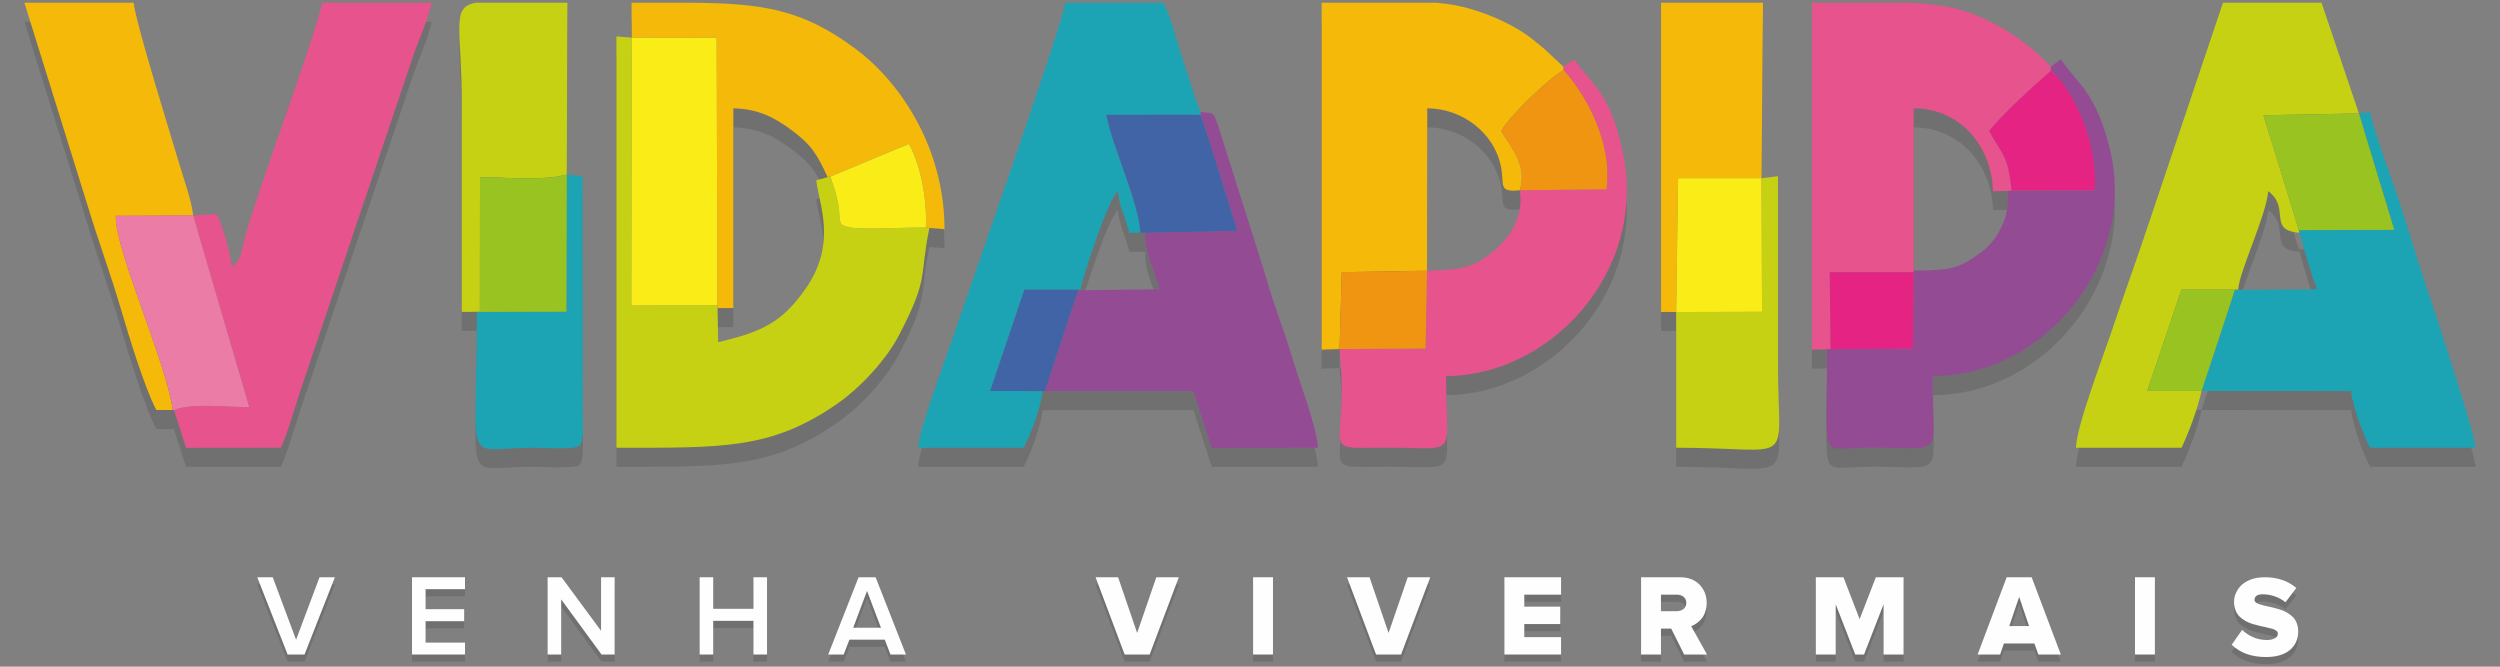<?xml version="1.0" encoding="UTF-8"?>
<!DOCTYPE svg PUBLIC "-//W3C//DTD SVG 1.1//EN" "http://www.w3.org/Graphics/SVG/1.1/DTD/svg11.dtd">
<!-- Creator: CorelDRAW X7 -->
<svg xmlns="http://www.w3.org/2000/svg" xml:space="preserve" width="100%" height="100%" version="1.1" style="shape-rendering:geometricPrecision; text-rendering:geometricPrecision; image-rendering:optimizeQuality; fill-rule:evenodd; clip-rule:evenodd"
viewBox="0 0 21000 5600"
 xmlns:xlink="http://www.w3.org/1999/xlink"
 data-name="Layer 1">
 <rect x="0" y="0" width="21000" height="5600" fill="#808080" stroke="none"/>
 <defs>
  <style type="text/css">
   <![CDATA[
    .fil4 {fill:#1DA4B4}
    .fil10 {fill:#4064A5}
    .fil6 {fill:#934C94}
    .fil9 {fill:#99C320}
    .fil3 {fill:#C6D114}
    .fil12 {fill:#E42383}
    .fil2 {fill:#E6538D}
    .fil8 {fill:#EA7CA5}
    .fil11 {fill:#F09511}
    .fil5 {fill:#F5B90A}
    .fil7 {fill:#F9EC17}
    .fil13 {fill:#FEFEFE;fill-rule:nonzero}
    .fil1 {fill:#373435;fill-opacity:0.2}
    .fil0 {fill:#373435;fill-rule:nonzero;fill-opacity:0.2}
   ]]>
  </style>
 </defs>
 <g id="Layer_x0020_1">
  <path class="fil0" d="M2558 5558l255 -649 -129 0 -197 525 -196 -525 -130 0 255 649 142 0zm16476 21c86,0 152,-19 200,-58 47,-39 71,-92 71,-159 0,-25 -5,-48 -13,-69 -8,-21 -20,-38 -34,-52 -14,-13 -30,-25 -48,-36 -19,-10 -38,-19 -58,-25 -21,-6 -41,-12 -61,-17 -20,-5 -40,-9 -58,-13 -18,-4 -35,-8 -49,-13 -14,-4 -25,-9 -34,-16 -8,-6 -12,-14 -12,-22 0,-15 6,-26 17,-35 12,-8 29,-12 53,-12 33,0 66,6 100,17 33,12 63,28 90,50l91 -120c-70,-60 -158,-90 -264,-90 -40,0 -77,5 -110,16 -33,12 -61,27 -82,46 -21,19 -38,41 -49,66 -12,24 -18,51 -18,78 0,27 5,51 13,72 8,22 20,39 34,53 14,13 30,25 49,36 18,10 38,18 58,25 20,6 41,11 61,16 20,4 39,9 58,13 18,4 35,8 49,12 14,4 25,10 34,17 8,6 12,14 12,24 0,16 -8,29 -25,38 -16,10 -39,15 -67,15 -42,0 -81,-8 -116,-24 -36,-15 -66,-36 -92,-61l-88 125c72,69 168,103 288,103zm-933 -21l0 -649 -167 0 0 649 167 0zm-790 0l-245 -649 -210 0 -244 649 189 0 32 -93 256 0 33 93 189 0zm-267 -239l-166 0 83 -245 83 245zm-1054 239l0 -649 -233 0 -136 352 -136 -352 -232 0 0 649 167 0 0 -422 164 422 74 0 164 -422 0 422 168 0zm-1651 0l-133 -238c16,-6 32,-14 46,-25 15,-10 28,-23 41,-38 13,-16 24,-35 31,-58 8,-22 12,-47 12,-74 0,-62 -21,-114 -61,-155 -40,-41 -95,-61 -165,-61l-325 0 0 649 167 0 0 -218 86 0 109 218 192 0zm-255 -364l-132 0 0 -139 132 0c23,0 42,6 58,18 15,13 23,30 23,51 0,22 -7,39 -23,51 -15,13 -35,19 -58,19zm-971 364l0 -146 -309 0 0 -110 302 0 0 -146 -302 0 0 -101 309 0 0 -146 -476 0 0 649 476 0zm-1344 0l245 -649 -189 0 -161 468 -160 -468 -189 0 244 649 210 0zm-1076 0l0 -649 -167 0 0 649 167 0zm-1036 0l245 -649 -189 0 -161 468 -160 -468 -189 0 244 649 210 0zm-2047 0l-255 -649 -143 0 -255 649 130 0 48 -125 297 0 48 125 130 0zm-210 -225l-233 0 116 -309 117 309zm-957 225l0 -649 -114 0 0 265 -338 0 0 -265 -114 0 0 649 114 0 0 -283 338 0 0 283 114 0zm-1280 0l0 -649 -114 0 0 450 -332 -450 -117 0 0 649 114 0 0 -463 339 463 110 0zm-1257 0l0 -100 -331 0 0 -180 324 0 0 -101 -324 0 0 -168 331 0 0 -100 -445 0 0 649 445 0z"/>
  <path class="fil1" d="M1461 3604l102 318 796 -1c56,-117 112,-321 154,-448l950 -2820c56,-168 122,-296 163,-470l-919 0c-85,364 -510,1479 -645,1952 -38,134 -24,198 -115,265 -11,-126 -82,-350 -127,-443l-197 13c-14,-128 -83,-316 -123,-453 -66,-224 -363,-1174 -377,-1334l-918 0 534 1714c91,299 185,548 278,863 68,231 200,663 296,844l137 0 11 0zm7297 -159l18 0 1249 0 154 477 891 -1c-3,-159 -156,-556 -210,-740 -75,-255 -165,-468 -233,-718l-396 -1251c-42,-107 -21,-101 -147,-111 -52,-130 -105,-311 -150,-447 -54,-161 -90,-335 -163,-471l-823 0c-14,160 -809,2411 -931,2775 -62,186 -301,818 -305,963l887 0c51,-96 148,-346 159,-476zm822 -1330l43 0c-16,156 82,325 117,475l-666 8c28,-134 236,-772 317,-832 11,135 66,222 95,349l94 0zm4500 666l0 1140c1024,0 855,186 855,-697 0,-528 0,-1056 0,-1584l-138 17 4 1122 -721 2 16 -1124 701 0 12 -1474 -856 0 0 2597 127 1zm-10074 -2c0,1363 -134,1140 475,1142 78,0 184,7 258,4 133,-6 144,1 157,-128l-3 -2157 -132 -14 -3 1152 -727 2 1 -1131c225,0 529,32 729,-23l5 -1443 -771 0c-210,39 -116,211 -116,855 0,581 0,1161 0,1742l127 -1zm1301 -2303l713 1 6 2246 -723 3 4 -2250 -129 -10 0 3455c893,0 1298,15 1851,-367 197,-136 417,-373 525,-583 254,-491 165,-470 253,-896l127 10c0,-665 -355,-1220 -741,-1510 -454,-340 -790,-387 -1388,-392l-500 0 2 293zm720 2272l133 0 0 -1678c212,4 351,81 485,180 168,123 220,207 307,398l-95 26c16,188 184,525 -94,917 -195,274 -354,355 -730,443l-6 -286zm948 -1105l660 -275c102,183 154,474 142,704 -145,-4 -524,19 -633,-1 -119,-21 -77,-48 -104,-202 -14,-83 -40,-148 -65,-226zm6159 -894c184,200 415,608 360,1001l-728 8c37,229 -90,402 -215,507 -174,145 -261,160 -564,169l-12 654 -723 4c86,850 -188,836 325,829 701,-9 570,127 570,-602 860,0 1704,-865 1482,-1894 -109,-502 -261,-553 -405,-767l-90 63 -167 -155c-65,-51 -104,-90 -179,-137 -134,-84 -268,-144 -439,-195 -85,-26 -182,-42 -285,-51l-962 0 0 2914 150 -5 19 -646 716 -12 2 -1364c289,0 562,202 619,489 31,154 -28,219 158,199 70,-207 -84,-373 -155,-498 67,-124 400,-443 523,-511zm4093 6c196,161 401,615 367,1004l-697 2c-30,-306 -82,-302 -187,-501 118,-149 363,-368 517,-505zm-360 1009c0,133 -7,203 -53,298 -43,90 -96,161 -167,213 -189,139 -249,157 -572,157l0 -1362c389,0 657,318 666,696l126 -2zm-792 684l-7 641 -691 3 -7 -644 705 0zm-728 646c0,961 -76,833 316,827 701,-9 571,127 571,-602 955,0 1718,-970 1490,-1902 -119,-488 -274,-552 -413,-759l-84 63c-177,-198 -494,-411 -791,-487 -113,-29 -247,-44 -390,-51l-826 0 0 2914 127 -3zm3968 -979c34,105 104,379 150,475l-665 5c12,-163 236,-622 253,-829 191,141 -10,329 262,349zm-541 478l-281 851 1257 1c11,130 108,381 158,476l887 0c-11,-143 -359,-1192 -431,-1406 -82,-245 -139,-449 -221,-697 -79,-236 -181,-488 -235,-717l-93 12 297 978 -802 2 -297 -965 802 -15 -314 -930 -828 0 -622 1849c-109,328 -208,595 -316,919 -68,202 -293,790 -297,970l887 0c55,-115 137,-329 168,-477l-456 0 287 -851 450 0z"/>
  <path class="fil2" d="M1623 1810l471 1610c-192,0 -485,-36 -633,24l102 318 796 -1c56,-117 112,-321 154,-448l950 -2820c56,-168 122,-296 163,-470l-919 0c-85,364 -510,1479 -645,1952 -38,134 -24,198 -115,265 -11,-126 -82,-350 -127,-443l-197 13z"/>
  <path class="fil3" d="M18493 3284l-456 0 287 -851 450 0 26 2c12,-163 236,-622 253,-829 191,141 -10,329 262,349l-5 -22 -297 -965 802 -15 -314 -930 -828 0 -622 1849c-109,328 -208,595 -316,919 -68,202 -293,790 -297,970l887 0c55,-115 137,-329 168,-477z"/>
  <path class="fil4" d="M8758 3285l-440 -1 287 -850 452 0 17 4c28,-134 236,-772 317,-832 11,135 66,222 95,349l94 0c-13,-254 -229,-704 -287,-990l795 -1 -4 -23c-52,-130 -105,-311 -150,-447 -54,-161 -90,-335 -163,-471l-823 0c-14,160 -809,2411 -931,2775 -62,186 -301,818 -305,963l887 0c51,-96 148,-346 159,-476z"/>
  <path class="fil3" d="M7807 1915l-30 -3c-145,-4 -524,19 -633,-1 -119,-21 -77,-48 -104,-202 -14,-83 -40,-148 -65,-226l-23 5 -95 26c16,188 184,525 -94,917 -195,274 -354,355 -730,443l-6 -286 -1 -25 -723 3 4 -2250 -129 -10 0 3455c893,0 1298,15 1851,-367 197,-136 417,-373 525,-583 254,-491 165,-470 253,-896z"/>
  <path class="fil5" d="M11252 2932l19 -646 716 -12 2 -1364c289,0 562,202 619,489 31,154 -28,219 158,199 70,-207 -84,-373 -155,-498 67,-124 400,-443 523,-511l0 -28 -167 -155c-65,-51 -104,-90 -179,-137 -134,-84 -268,-144 -439,-195 -85,-26 -182,-42 -285,-51l-962 0 0 2914 150 -5z"/>
  <path class="fil2" d="M15347 2934l30 -2 -7 -644 705 0 0 -16 0 -1362c389,0 657,318 666,696l126 -2 30 -3c-30,-306 -82,-302 -187,-501 118,-149 363,-368 517,-505l0 -34c-177,-198 -494,-411 -791,-487 -113,-29 -247,-44 -390,-51l-826 0 0 2914 127 -3z"/>
  <path class="fil4" d="M19310 1933l5 22c34,105 104,379 150,475l-665 5 -26 -2 -281 851 1257 1c11,130 108,381 158,476l887 0c-11,-143 -359,-1192 -431,-1406 -82,-245 -139,-449 -221,-697 -79,-236 -181,-488 -235,-717l-93 12 297 978 -802 2z"/>
  <path class="fil6" d="M9623 1955c-16,156 82,325 117,475l-666 8 -17 -4 -281 851 1249 0 154 477 891 -1c-3,-159 -156,-556 -210,-740 -75,-255 -165,-468 -233,-718l-396 -1251c-42,-107 -21,-101 -147,-111l4 23 305 974 -770 17z"/>
  <path class="fil6" d="M17227 561l0 34c196,161 401,615 367,1004l-697 2 -30 3c0,133 -7,203 -53,298 -43,90 -96,161 -167,213 -189,139 -249,157 -572,157l0 16 -7 641 -691 3 -30 2c0,961 -76,833 316,827 701,-9 571,127 571,-602 955,0 1718,-970 1490,-1902 -119,-488 -274,-552 -413,-759l-84 63z"/>
  <path class="fil2" d="M13134 561l0 28c184,200 415,608 360,1001l-728 8c37,229 -90,402 -215,507 -174,145 -261,160 -564,169l-12 654 -723 4c86,850 -188,836 325,829 701,-9 570,127 570,-602 860,0 1704,-865 1482,-1894 -109,-502 -261,-553 -405,-767l-90 63z"/>
  <path class="fil5" d="M5307 316l713 1 6 2246 1 25 133 0 0 -1678c212,4 351,81 485,180 168,123 220,207 307,398l23 -5 660 -275c102,183 154,474 142,704l30 3 127 10c0,-665 -355,-1220 -741,-1510 -454,-340 -790,-387 -1388,-392l-500 0 2 293z"/>
  <path class="fil5" d="M1450 3444c-45,-382 -492,-1363 -477,-1631l650 -3c-14,-128 -83,-316 -123,-453 -66,-224 -363,-1174 -377,-1334l-918 0 534 1714c91,299 185,548 278,863 68,231 200,663 296,844l137 0z"/>
  <polygon class="fil7" points="6026,2563 6020,317 5307,316 5303,2566 "/>
  <path class="fil3" d="M4006 2619l25 1 1 -1131c225,0 529,32 729,-23l5 -1443 -771 0c-210,39 -116,211 -116,855 0,581 0,1161 0,1742l127 -1z"/>
  <polygon class="fil5" points="14080,2621 14096,1497 14797,1497 14809,23 13953,23 13953,2620 "/>
  <path class="fil4" d="M4031 2620l-25 -1c0,1363 -134,1140 475,1142 78,0 184,7 258,4 133,-6 144,1 157,-128l-3 -2157 -132 -14 -3 1152 -727 2z"/>
  <path class="fil3" d="M14080 2621l0 1140c1024,0 855,186 855,-697 0,-528 0,-1056 0,-1584l-138 17 4 1122 -721 2z"/>
  <path class="fil8" d="M1450 3444l11 0c148,-60 441,-24 633,-24l-471 -1610 -650 3c-15,268 432,1249 477,1631z"/>
  <path class="fil9" d="M4031 2620l727 -2 3 -1152c-200,55 -504,23 -729,23l-1 1131z"/>
  <polygon class="fil7" points="14080,2621 14801,2619 14797,1497 14096,1497 "/>
  <path class="fil10" d="M9580 1955l43 0 770 -17 -305 -974 -795 1c58,286 274,736 287,990z"/>
  <polygon class="fil9" points="19310,1933 20112,1931 19815,953 19013,968 "/>
  <path class="fil11" d="M12766 1598l728 -8c55,-393 -176,-801 -360,-1001 -123,68 -456,387 -523,511 71,125 225,291 155,498z"/>
  <path class="fil12" d="M16897 1601l697 -2c34,-389 -171,-843 -367,-1004 -154,137 -399,356 -517,505 105,199 157,195 187,501z"/>
  <polygon class="fil11" points="11252,2932 11975,2928 11987,2274 11271,2286 "/>
  <polygon class="fil12" points="15377,2932 16068,2929 16075,2288 15370,2288 "/>
  <path class="fil7" d="M6975 1483c25,78 51,143 65,226 27,154 -15,181 104,202 109,20 488,-3 633,1 12,-230 -40,-521 -142,-704l-660 275z"/>
  <polygon class="fil10" points="8758,3285 8776,3285 9057,2434 8605,2434 8318,3284 "/>
  <polygon class="fil9" points="18493,3284 18774,2433 18324,2433 18037,3284 "/>
  <polygon class="fil13" points="2558,5498 2813,4849 2684,4849 2487,5374 2291,4849 2161,4849 2416,5498 "/>
  <polygon class="fil13" points="3906,5498 3906,5398 3575,5398 3575,5218 3899,5218 3899,5117 3575,5117 3575,4949 3906,4949 3906,4849 3461,4849 3461,5498 "/>
  <polygon class="fil13" points="5163,5498 5163,4849 5049,4849 5049,5299 4717,4849 4600,4849 4600,5498 4714,5498 4714,5035 5053,5498 "/>
  <polygon class="fil13" points="6443,5498 6443,4849 6329,4849 6329,5114 5991,5114 5991,4849 5877,4849 5877,5498 5991,5498 5991,5215 6329,5215 6329,5498 "/>
  <path class="fil13" d="M7610 5498l-255 -649 -143 0 -255 649 130 0 48 -125 297 0 48 125 130 0zm-210 -225l-233 0 116 -309 117 309z"/>
  <polygon class="fil13" points="9657,5498 9902,4849 9713,4849 9552,5317 9392,4849 9203,4849 9447,5498 "/>
  <polygon class="fil13" points="10693,5498 10693,4849 10526,4849 10526,5498 "/>
  <polygon class="fil13" points="11769,5498 12014,4849 11825,4849 11664,5317 11504,4849 11315,4849 11559,5498 "/>
  <polygon class="fil13" points="13113,5498 13113,5352 12804,5352 12804,5242 13106,5242 13106,5096 12804,5096 12804,4995 13113,4995 13113,4849 12637,4849 12637,5498 "/>
  <path class="fil13" d="M14339 5498l-133 -238c16,-6 32,-14 46,-25 15,-10 28,-23 41,-38 13,-16 24,-35 31,-58 8,-22 12,-47 12,-74 0,-62 -21,-114 -61,-155 -40,-41 -95,-61 -165,-61l-325 0 0 649 167 0 0 -218 86 0 109 218 192 0zm-255 -364l-132 0 0 -139 132 0c23,0 42,6 58,18 15,13 23,30 23,51 0,22 -7,39 -23,51 -15,13 -35,19 -58,19z"/>
  <polygon class="fil13" points="15990,5498 15990,4849 15757,4849 15621,5201 15485,4849 15253,4849 15253,5498 15420,5498 15420,5076 15584,5498 15658,5498 15822,5076 15822,5498 "/>
  <path class="fil13" d="M17311 5498l-245 -649 -210 0 -244 649 189 0 32 -93 256 0 33 93 189 0zm-267 -239l-166 0 83 -245 83 245z"/>
  <polygon class="fil13" points="18101,5498 18101,4849 17934,4849 17934,5498 "/>
  <path class="fil13" d="M19034 5519c86,0 152,-19 200,-58 47,-39 71,-92 71,-159 0,-25 -5,-48 -13,-69 -8,-21 -20,-38 -34,-52 -14,-13 -30,-25 -48,-36 -19,-10 -38,-19 -58,-25 -21,-6 -41,-12 -61,-17 -20,-5 -40,-9 -58,-13 -18,-4 -35,-8 -49,-13 -14,-4 -25,-9 -34,-16 -8,-6 -12,-14 -12,-22 0,-15 6,-26 17,-35 12,-8 29,-12 53,-12 33,0 66,6 100,17 33,12 63,28 90,50l91 -120c-70,-60 -158,-90 -264,-90 -40,0 -77,5 -110,16 -33,12 -61,27 -82,46 -21,19 -38,41 -49,66 -12,24 -18,51 -18,78 0,27 5,51 13,72 8,22 20,39 34,53 14,13 30,25 49,36 18,10 38,18 58,25 20,6 41,11 61,16 20,4 39,9 58,13 18,4 35,8 49,12 14,4 25,10 34,17 8,6 12,14 12,24 0,16 -8,29 -25,38 -16,10 -39,15 -67,15 -42,0 -81,-8 -116,-24 -36,-15 -66,-36 -92,-61l-88 125c72,69 168,103 288,103z"/>
 </g>
</svg>
